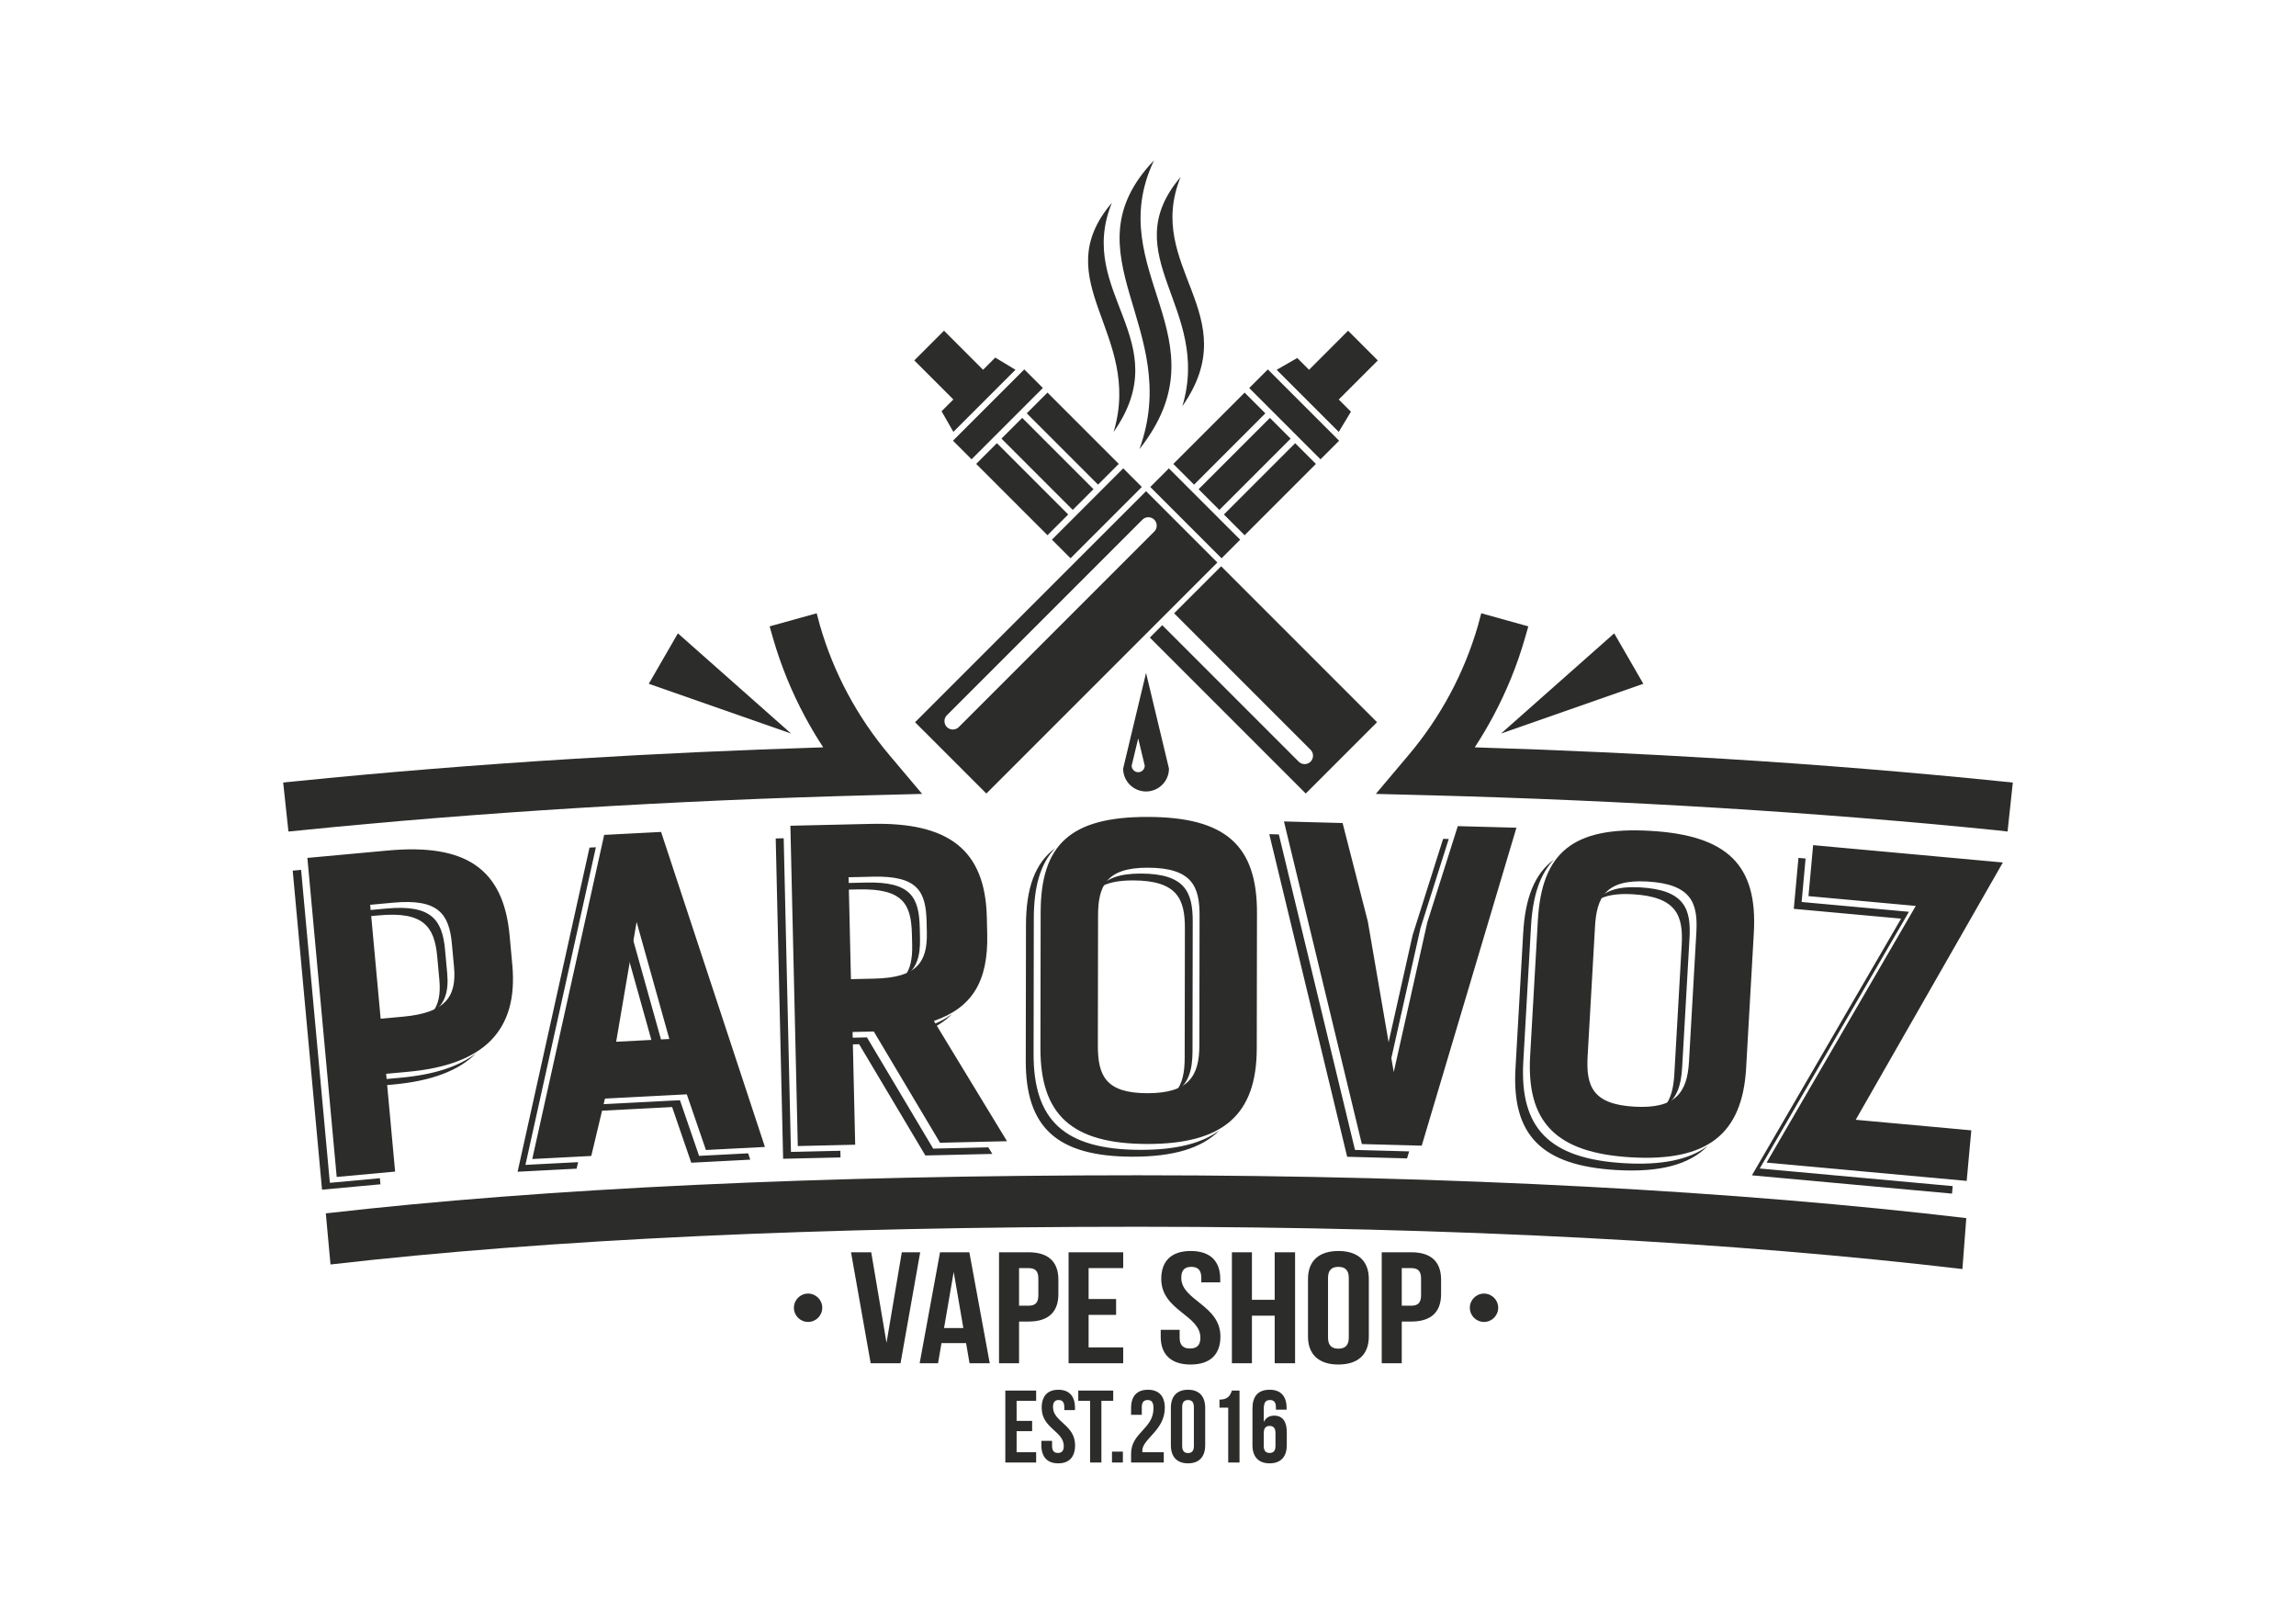 <?xml version="1.0" encoding="UTF-8" standalone="no"?>
<svg
   xmlns:dc="http://purl.org/dc/elements/1.1/"
   xmlns:cc="http://creativecommons.org/ns#"
   xmlns:rdf="http://www.w3.org/1999/02/22-rdf-syntax-ns#"
   xmlns:svg="http://www.w3.org/2000/svg"
   xmlns="http://www.w3.org/2000/svg"
   id="svg30"
   version="1.1"
   fill-rule="evenodd"
   viewBox="0 0 841.89 595.276"
   height="595.276pt"
   width="841.89pt">
  <defs
     id="defs34" />
  <g
     id="g28">
    <g
       id="g26">
      <path
         id="path2"
         d="M 296.306 474.245C 299.178 474.245 301.506 476.573 301.506 479.445C 301.506 482.316 299.178 484.644 296.306 484.644C 293.434 484.644 291.107 482.316 291.107 479.445C 291.107 476.573 293.434 474.245 296.306 474.245zM 319.456 459.1L 312.046 459.1L 319.257 499.79L 330.205 499.79L 337.415 459.1L 330.672 459.1L 325.064 492.292L 319.456 459.1zM 355.44 459.1L 344.691 459.1L 337.215 499.79L 343.957 499.79L 345.225 492.408L 354.238 492.408L 355.507 499.79L 362.917 499.79L 355.44 459.1zM 349.698 466.307L 353.237 486.885L 346.16 486.885L 349.698 466.307zM 377.137 459.1L 366.322 459.1L 366.322 499.79L 373.665 499.79L 373.665 484.503L 377.137 484.503C 384.481 484.503 388.085 480.956 388.085 474.446L 388.085 469.156C 388.085 462.646 384.481 459.1 377.137 459.1zM 377.137 464.912C 379.474 464.912 380.742 465.843 380.742 468.749L 380.742 474.853C 380.742 477.759 379.474 478.689 377.137 478.689L 373.665 478.689L 373.665 464.912L 377.137 464.912zM 399.168 464.912L 411.852 464.912L 411.852 459.1L 391.824 459.1L 391.824 499.79L 411.852 499.79L 411.852 493.977L 399.168 493.977L 399.168 482.06L 409.248 482.06L 409.248 476.248L 399.168 476.248L 399.168 464.912zM 425.805 468.866C 425.805 480.491 440.158 482.06 440.158 490.431C 440.158 493.338 438.69 494.384 436.354 494.384C 434.016 494.384 432.548 493.338 432.548 490.431L 432.548 487.525L 425.605 487.525L 425.605 490.024C 425.605 496.535 429.344 500.255 436.553 500.255C 443.764 500.255 447.502 496.535 447.502 490.024C 447.502 478.398 433.149 476.829 433.149 468.459C 433.149 465.552 434.484 464.448 436.821 464.448C 439.157 464.448 440.493 465.552 440.493 468.459L 440.493 470.144L 447.436 470.144L 447.436 468.866C 447.436 462.355 443.764 458.634 436.62 458.634C 429.477 458.634 425.805 462.355 425.805 468.866L 425.805 468.866zM 459.052 482.351L 467.397 482.351L 467.397 499.79L 474.874 499.79L 474.874 459.1L 467.397 459.1L 467.397 476.539L 459.052 476.539L 459.052 459.1L 451.709 459.1L 451.709 499.79L 459.052 499.79L 459.052 482.351zM 486.957 468.459C 486.957 465.552 488.426 464.448 490.762 464.448C 493.099 464.448 494.568 465.552 494.568 468.459L 494.568 490.431C 494.568 493.338 493.099 494.442 490.762 494.442C 488.426 494.442 486.957 493.338 486.957 490.431L 486.957 468.459zM 479.614 490.024C 479.614 496.535 483.553 500.255 490.762 500.255C 497.973 500.255 501.912 496.535 501.912 490.024L 501.912 468.866C 501.912 462.355 497.973 458.634 490.762 458.634C 483.553 458.634 479.614 462.355 479.614 468.866L 479.614 490.024zM 517.467 459.1L 506.651 459.1L 506.651 499.79L 513.995 499.79L 513.995 484.503L 517.467 484.503C 524.811 484.503 528.415 480.956 528.415 474.446L 528.415 469.156C 528.415 462.646 524.811 459.1 517.467 459.1zM 517.467 464.912C 519.803 464.912 521.073 465.843 521.073 468.749L 521.073 474.853C 521.073 477.759 519.803 478.689 517.467 478.689L 513.995 478.689L 513.995 464.912L 517.467 464.912zM 544.155 474.245C 547.026 474.245 549.354 476.573 549.354 479.445C 549.354 482.316 547.026 484.644 544.155 484.644C 541.283 484.644 538.955 482.316 538.955 479.445C 538.955 476.573 541.283 474.245 544.155 474.245z"
         style="stroke:none; fill:#2c2c2b" />
      <path
         id="path4"
         d="M 411.829 281.766L 420.23 246.695L 428.632 281.766C 428.632 286.406 424.87 290.168 420.23 290.168C 415.591 290.168 411.829 286.406 411.829 281.766zM 414.957 280.707L 417.354 270.702L 419.75 280.707C 419.75 282.03 418.677 283.104 417.354 283.104C 416.03 283.104 414.957 282.03 414.957 280.707z"
         style="stroke:none; fill:#2c2c2b" />
      <path
         id="path6"
         d="M 372.77 513.573L 379.929 513.573L 379.929 509.805L 368.625 509.805L 368.625 536.182L 379.929 536.182L 379.929 532.414L 372.77 532.414L 372.77 524.689L 378.46 524.689L 378.46 520.921L 372.77 520.921L 372.77 513.573zM 381.964 516.135C 381.964 523.672 390.066 524.689 390.066 530.115C 390.066 531.999 389.237 532.678 387.918 532.678C 386.599 532.678 385.77 531.999 385.77 530.115L 385.77 528.231L 381.851 528.231L 381.851 529.852C 381.851 534.072 383.961 536.484 388.031 536.484C 392.1 536.484 394.211 534.072 394.211 529.852C 394.211 522.315 386.109 521.298 386.109 515.872C 386.109 513.988 386.862 513.272 388.182 513.272C 389.5 513.272 390.254 513.988 390.254 515.872L 390.254 516.964L 394.173 516.964L 394.173 516.135C 394.173 511.915 392.1 509.503 388.068 509.503C 384.037 509.503 381.964 511.915 381.964 516.135L 381.964 516.135zM 395.379 513.573L 399.712 513.573L 399.712 536.182L 403.857 536.182L 403.857 513.573L 408.19 513.573L 408.19 509.805L 395.379 509.805L 395.379 513.573zM 407.739 532.188L 407.739 536.182L 411.733 536.182L 411.733 532.188L 407.739 532.188zM 422.962 516.286C 422.962 523.898 414.747 525.179 414.747 532.942L 414.747 536.182L 426.73 536.182L 426.73 532.414L 418.892 532.414C 418.854 532.226 418.854 532.037 418.854 531.849C 418.854 527.515 427.107 524.425 427.107 516.135C 427.107 511.915 424.997 509.503 420.927 509.503C 416.857 509.503 414.747 511.915 414.747 516.135L 414.747 518.698L 418.666 518.698L 418.666 515.872C 418.666 513.988 419.495 513.272 420.814 513.272C 422.133 513.272 422.962 513.912 422.962 516.286zM 433.475 515.872C 433.475 513.988 434.304 513.272 435.623 513.272C 436.942 513.272 437.771 513.988 437.771 515.872L 437.771 530.115C 437.771 531.999 436.942 532.715 435.623 532.715C 434.304 532.715 433.475 531.999 433.475 530.115L 433.475 515.872zM 429.33 529.852C 429.33 534.072 431.553 536.484 435.623 536.484C 439.693 536.484 441.916 534.072 441.916 529.852L 441.916 516.135C 441.916 511.915 439.693 509.503 435.623 509.503C 431.553 509.503 429.33 511.915 429.33 516.135L 429.33 529.852zM 447.154 516.06L 450.357 516.06L 450.357 536.182L 454.502 536.182L 454.502 509.805L 451.713 509.805C 451.072 511.576 450.357 513.121 447.154 513.121L 447.154 516.06zM 459.25 529.852C 459.25 534.072 461.473 536.484 465.543 536.484C 469.612 536.484 471.835 534.072 471.835 529.852L 471.835 525.029C 471.835 521.147 470.29 518.999 467.238 518.999C 465.392 518.999 464.111 519.828 463.395 521.336L 463.395 516.512C 463.395 513.988 464.224 513.272 465.693 513.272C 467.012 513.272 467.841 513.988 467.841 515.872L 467.841 516.814L 471.76 516.814L 471.76 516.135C 471.76 511.915 469.65 509.503 465.58 509.503C 461.284 509.503 459.25 511.915 459.25 516.362L 459.25 529.852zM 465.543 522.768C 466.861 522.768 467.69 523.484 467.69 525.368L 467.69 530.115C 467.69 531.999 466.861 532.678 465.543 532.678C 464.224 532.678 463.395 531.999 463.395 530.115L 463.395 525.368C 463.395 523.484 464.224 522.768 465.543 522.768z"
         style="stroke:none; fill:#2c2c2b" />
      <path
         id="path8"
         d="M 719.571 465.258L 720.992 446.582C 638.428 436.803 533.626 430.874 417.255 430.874C 300.884 430.874 199.727 435.638 119.469 444.841L 121.185 463.574C 201.498 454.348 300.884 449.748 417.255 449.748C 533.626 449.748 636.935 455.48 719.571 465.258z"
         style="stroke:none; fill:#2c2c2b" />
      <path
         id="path10"
         d="M 541.978 229.193L 543.14 224.835L 560.399 229.637L 559.156 233.988C 556.276 243.98 552.353 253.559 547.517 262.598C 545.428 266.501 543.168 270.3 540.75 273.986C 571.915 274.954 602.44 276.366 631.911 278.178C 667.432 280.362 701.094 283.142 733.6 286.443L 738.055 286.882L 736.125 304.855L 732.338 304.416C 700.26 301.159 666.107 298.4 630.597 296.216C 595.441 294.055 559.324 292.47 522.951 291.533L 504.486 291.058L 516.542 276.76C 522.38 269.836 527.503 262.3 531.798 254.267C 536.018 246.375 539.448 237.981 541.978 229.193zM 300.627 229.193L 299.465 224.835L 282.206 229.637L 283.448 233.988C 286.329 243.98 290.251 253.559 295.087 262.598C 297.177 266.501 299.436 270.3 301.855 273.986C 270.689 274.954 240.165 276.366 210.693 278.178C 175.172 280.362 140.796 283.142 108.29 286.443L 103.835 286.882L 105.765 304.855L 110.267 304.416C 142.345 301.159 176.497 298.4 212.007 296.216C 247.163 294.055 283.28 292.47 319.653 291.533L 338.119 291.058L 326.063 276.76C 320.225 269.836 315.101 262.3 310.806 254.267C 306.586 246.375 303.156 237.981 300.627 229.193z"
         style="stroke:none; fill:#2c2c2b" />
      <path
         id="path12"
         d="M 408.34 158.357C 419.132 122.376 383.228 103.065 407.696 74.346C 394.242 107.428 431.887 124.718 408.34 158.357zM 417.797 164.671C 434.034 120.137 390.222 93.173 423.154 58.792C 403.776 99.478 449.929 124.024 417.797 164.671zM 433.55 148.904C 444.341 112.923 408.438 93.611 432.905 64.892C 419.451 97.975 457.096 115.265 433.55 148.904z"
         style="stroke:none; fill:#2c2c2b" />
      <g
         id="g18">
        <path
           id="path14"
           d="M 447.762 207.608L 504.93 264.777L 478.789 290.918L 421.62 233.75L 426.17 229.2L 476.208 279.237C 477.405 280.435 479.363 280.434 480.56 279.237L 480.56 279.237C 481.757 278.04 481.757 276.082 480.56 274.885L 430.523 224.847L 447.762 207.608zM 384.084 143.93L 410.226 170.072L 402.627 177.671L 376.485 151.529L 384.084 143.93zM 365.541 162.473L 391.682 188.615L 384.084 196.214L 357.942 170.072L 365.541 162.473zM 374.812 153.202L 400.954 179.344L 393.355 186.942L 367.214 160.8L 374.812 153.202zM 385.72 197.85L 411.862 171.708L 418.681 178.527L 392.539 204.669L 385.72 197.85zM 349.437 161.567L 375.578 135.424L 382.398 142.244L 356.256 168.386L 349.437 161.567zM 345.253 150.772L 349.572 146.453L 335.253 132.134L 346.146 121.241L 360.466 135.56L 364.934 131.092L 372.342 135.562L 349.573 158.329L 345.253 150.772z"
           style="stroke:none; fill:#2c2c2b" />
        <path
           id="path16"
           d="M 420.234 180.083L 446.376 206.225L 361.672 290.93L 335.53 264.788L 420.234 180.083zM 423.247 190.523L 423.248 190.523C 424.444 191.72 424.444 193.678 423.248 194.875L 351.563 266.559C 350.366 267.756 348.408 267.756 347.211 266.559L 347.211 266.559C 346.014 265.362 346.014 263.405 347.211 262.207L 418.895 190.523C 420.092 189.326 422.051 189.326 423.247 190.523zM 482.518 170.083L 456.376 196.225L 448.778 188.626L 474.92 162.485L 482.518 170.083zM 463.975 151.54L 437.833 177.681L 430.234 170.083L 456.376 143.941L 463.975 151.54zM 473.246 160.811L 447.105 186.953L 439.506 179.355L 465.648 153.213L 473.246 160.811zM 428.599 171.719L 454.741 197.861L 447.922 204.68L 421.78 178.538L 428.599 171.719zM 464.882 135.436L 491.024 161.577L 484.204 168.397L 458.063 142.255L 464.882 135.436zM 475.676 131.252L 479.995 135.572L 494.315 121.252L 505.208 132.145L 490.888 146.465L 495.356 150.933L 490.886 158.341L 468.119 135.573L 475.676 131.252z"
           style="stroke:none; fill:#2c2c2b" />
      </g>
      <path
         id="path20"
         d="M 107.329 319.188L 118.081 436.153L 139.499 434.184L 139.294 431.956L 120.95 433.642L 110.403 318.905L 107.329 319.188zM 139.278 398.052L 144.255 397.595C 158.07 396.325 168.139 392.598 174.503 386.207C 168.136 391.075 159.019 393.991 147.124 395.084L 139.074 395.824L 139.278 398.052zM 133.429 336.09L 138.862 335.59C 155.115 334.097 159.292 339.534 160.311 350.623L 161.106 359.281C 161.576 364.388 160.865 368.335 158.48 371.245C 163.151 368.267 164.598 363.536 163.976 356.771L 163.18 348.112C 162.161 337.023 157.985 331.586 141.731 333.08L 133.224 333.862L 133.429 336.09zM 218.496 310.624L 216.157 310.746L 189.792 429.578L 211.424 428.455L 211.994 426.064L 192.661 427.068L 218.496 310.624zM 218.74 407.301L 246.452 405.862L 253.47 426.272L 275.101 425.149L 274.336 422.827L 256.339 423.761L 249.322 403.352L 219.311 404.91L 218.74 407.301zM 229.564 348.083L 239.401 383.246L 242.922 383.063L 230.918 340.153L 229.564 348.083zM 363.862 423.045L 362.397 420.635L 342.179 421.103L 317.89 380.314L 310.112 380.494L 310.169 382.937L 315.02 382.825L 339.31 423.613L 363.862 423.045zM 340.593 377.547C 344.014 375.99 346.847 374.07 349.131 371.724C 346.574 373.639 343.517 375.196 339.925 376.448L 340.593 377.547zM 287.362 307.326L 284.436 307.393L 287.154 424.821L 308.199 424.333L 308.142 421.891L 290.023 422.31L 287.362 307.326zM 308.703 326.21L 314.775 326.069C 331.092 325.691 334.124 331.42 334.382 342.553L 334.474 346.518C 334.587 351.438 333.84 355.245 331.654 357.993C 336.077 355.278 337.497 350.66 337.343 344.007L 337.251 340.042C 336.993 328.909 333.962 323.181 317.644 323.558L 308.646 323.767L 308.703 326.21zM 415.271 424.061C 430.25 424.085 440.708 420.981 447.192 414.354C 440.647 419.257 431.081 421.571 418.141 421.551C 390.225 421.506 378.954 410.657 378.993 386.403L 379.073 336.674C 379.091 325.008 381.489 316.57 386.96 310.903C 379.45 316.461 376.225 325.65 376.203 339.184L 376.124 388.914C 376.085 413.168 387.356 424.016 415.271 424.061zM 403.222 325.338C 405.96 323.669 409.877 322.763 415.433 322.772C 431.756 322.798 434.49 329.667 434.473 340.345L 434.397 387.939C 434.389 393.093 433.564 397.231 431.17 400.189C 435.81 397.312 437.256 392.262 437.267 385.428L 437.343 337.835C 437.36 327.157 434.625 320.288 418.303 320.261C 410.402 320.249 405.814 322.084 403.222 325.338zM 529.16 307.537L 517.986 342.791L 507.54 389.371L 508.542 395.19L 520.855 340.28L 531.216 307.592L 529.16 307.537zM 468.918 305.914L 465.419 305.82L 493.974 424.09L 515.933 424.681L 516.698 422.114L 496.843 421.579L 468.918 305.914zM 592.835 428.964C 608.532 429.858 619.447 427.039 626.236 420.08C 619.387 425.199 609.354 427.231 595.705 426.454C 567.834 424.866 557.181 413.411 558.56 389.196L 561.389 339.547C 562.017 328.516 564.619 320.495 569.799 315.128C 562.69 320.364 559.255 329.15 558.519 342.058L 555.691 391.706C 554.311 415.922 564.965 427.377 592.835 428.964zM 585.744 330.021C 588.597 328.3 592.701 327.503 598.597 327.84C 614.892 328.768 617.243 335.777 616.636 346.438L 613.929 393.955C 613.652 398.815 612.699 402.732 610.44 405.529C 614.819 402.84 616.424 398.002 616.798 391.444L 619.505 343.927C 620.113 333.267 617.762 326.257 601.466 325.329C 593.2 324.858 588.454 326.614 585.744 330.021zM 659.451 314.508L 657.744 333.193L 697.089 336.786L 642.387 430.897L 715.761 437.598L 716.012 434.848L 645.256 428.386L 699.959 334.276L 660.614 330.682L 662.069 314.747L 659.451 314.508z"
         style="stroke:none; fill:#2c2c2b" />
      <path
         id="path22"
         d="M 112.709 314.525L 123.461 431.49L 144.879 429.522L 141.584 393.672L 149.635 392.932C 177.433 390.377 190.071 377.88 187.851 353.727L 186.86 342.942C 184.584 318.182 170.432 309.219 142.178 311.816L 112.709 314.525zM 139.575 373.483L 135.735 331.71L 144.242 330.928C 160.495 329.434 164.672 334.871 165.691 345.96L 166.487 354.619C 167.506 365.707 162.968 371.333 147.777 372.729L 139.575 373.483zM 242.407 304.999L 221.537 306.083L 195.172 424.916L 216.804 423.793L 221.821 402.758L 251.832 401.199L 258.85 421.609L 280.481 420.486L 242.407 304.999zM 225.933 381.923L 233.428 338.001L 245.432 380.911L 225.933 381.923zM 369.243 418.382L 342.436 374.296C 356.513 369.392 362.394 359.796 361.991 342.411L 361.85 336.311C 361.275 311.452 347.767 301.389 319.401 302.046L 289.816 302.731L 292.534 420.158L 313.579 419.671L 312.623 378.342L 320.4 378.162L 344.69 418.951L 369.243 418.382zM 312.022 358.978L 311.157 321.615L 320.155 321.406C 336.472 321.029 339.504 326.757 339.762 337.89L 339.854 341.855C 340.111 352.988 335.965 358.424 320.714 358.777L 312.022 358.978zM 420.651 419.398C 448.567 419.443 460.788 408.632 460.826 384.378L 460.906 334.649C 460.946 309.784 449.216 299.545 420.843 299.499C 392.47 299.454 381.623 309.657 381.583 334.522L 381.504 384.251C 381.465 408.505 392.736 419.354 420.651 419.398zM 420.681 400.788C 405.427 400.764 402.539 394.352 402.556 383.217L 402.633 335.623C 402.65 324.945 405.559 318.085 420.814 318.109C 437.136 318.136 439.871 325.005 439.853 335.683L 439.777 383.276C 439.76 394.412 435.936 400.812 420.681 400.788zM 534.54 302.874L 523.366 338.128L 511.052 393.038L 501.552 337.846L 492.3 301.736L 470.8 301.157L 499.354 419.427L 521.313 420.019L 556.041 303.453L 534.54 302.874zM 598.215 424.302C 626.086 425.889 638.886 415.771 640.265 391.555L 643.094 341.907C 644.508 317.082 633.362 306.21 605.035 304.597C 576.708 302.983 565.314 312.57 563.899 337.395L 561.071 387.044C 559.691 411.259 570.345 422.714 598.215 424.302zM 599.274 405.721C 584.044 404.854 581.515 398.293 582.148 387.175L 584.856 339.658C 585.463 328.998 588.747 322.309 603.977 323.177C 620.272 324.105 622.623 331.115 622.016 341.775L 619.309 389.292C 618.676 400.41 614.504 406.589 599.274 405.721zM 664.831 309.845L 663.124 328.53L 702.469 332.124L 647.767 426.234L 721.141 432.936L 722.833 414.402L 680.45 410.531L 734.406 316.2L 664.831 309.845z"
         style="stroke:none; fill:#2c2c2b" />
      <path
         id="path24"
         d="M 550.388 268.93L 591.891 232.193L 602.567 250.685L 550.388 268.93zM 290.073 268.93L 248.57 232.193L 237.894 250.685L 290.073 268.93z"
         style="stroke:none; fill:#2c2c2b" />
    </g>
  </g>
</svg>
